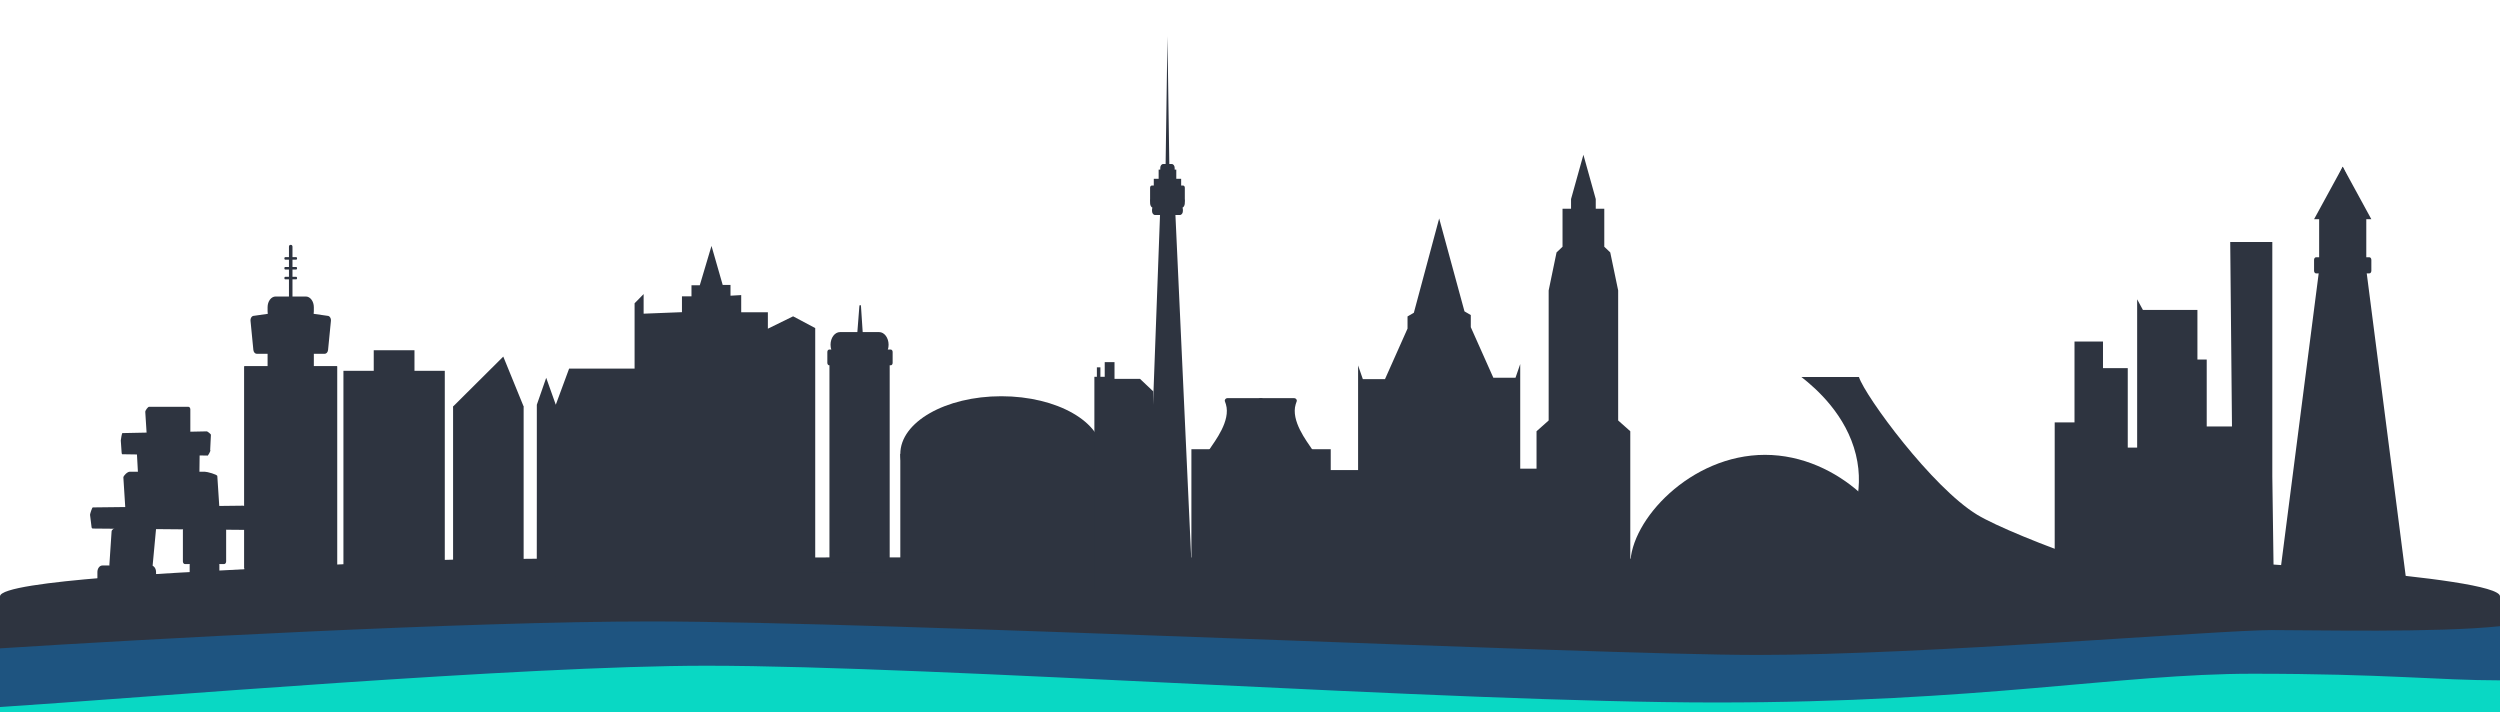 <svg width="1920" height="547" viewBox="0 0 1920 547" fill="none" xmlns="http://www.w3.org/2000/svg">
<g clip-path="url(#clip0)">
<rect y="471" width="1920" height="76" fill="#09D8C4"/>
<g filter="url(#filter0_d)">
<path d="M0 458H1920V518.5C1872.41 518.5 1832.5 513.431 1730 513.431C1627.5 513.431 1522.01 535.51 1317.74 535.51C1113.47 535.51 719.118 507.277 542.5 507.277C401.205 507.277 107.719 532.027 0 539V458Z" fill="#1E5480"/>
</g>
<g filter="url(#filter1_d)">
<path d="M0 458H1920V476.921C1870.75 482.051 1778.34 479.9 1745.01 479.9C1703.1 479.9 1478.66 499 1349.94 499C1221.21 499 676.392 473.267 499.774 473.267C358.479 473.267 107.719 487.049 0 493.94V458Z" fill="#2E3440"/>
</g>
<path d="M1450.45 429.659H1677.94C1689.67 429.659 1920 442.35 1920 458V465.5H4.75933e-06V458C4.75933e-06 445.5 156 438.932 172.648 437.951C189.296 436.97 325.18 429.992 354.095 429.659C678.047 425.926 1344.38 429.659 1450.45 429.659Z" fill="#2E3440"/>
<path d="M1689.84 451.753C1666.53 456.051 1546.88 412.516 1518.49 395.333C1484 374.451 1432.65 304.642 1427.65 289.522H1383.44C1395.23 298.653 1417.93 318.923 1425.32 349.149C1439.55 407.365 1384.36 450.901 1377.55 456.051C1457.16 455.506 1610.24 452.285 1689.84 451.753Z" fill="#2E3440"/>
<path d="M1578.01 425.227V324.394H1593.22V262.305H1615.1V282.748H1634.12V343.772H1641.33V229.869L1645.75 238.028H1687.62V276.12H1694.76V327.548H1714.16L1712.81 185.881H1745.14V366.012L1746.16 440.2H1578.01V425.227Z" fill="#2E3440"/>
<path d="M1781.1 207.256L1749.57 452.138H1848.84L1817.31 207.256V167.647L1799.21 128.038L1781.1 167.647V207.256Z" fill="#2E3440"/>
<path d="M1819.69 197.58H1778.71C1777.87 197.58 1777.2 198.48 1777.2 199.59V207.948C1777.2 209.058 1777.87 209.958 1778.71 209.958H1819.69C1820.53 209.958 1821.2 209.058 1821.2 207.948V199.59C1821.2 198.48 1820.53 197.58 1819.69 197.58Z" fill="#2E3440"/>
<path d="M1799.21 128.038L1777.2 168.366H1821.2L1799.21 128.038Z" fill="#2E3440"/>
<path d="M78.569 434.29H116.07C117.071 434.29 118.032 434.82 118.74 435.764C119.448 436.707 119.846 437.987 119.846 439.321V445.47C119.846 446.805 119.448 448.084 118.74 449.028C118.032 449.971 117.071 450.501 116.07 450.501H77.61C76.865 450.501 76.151 450.107 75.625 449.406C75.099 448.705 74.803 447.753 74.803 446.761V439.335C74.803 438 75.201 436.721 75.909 435.777C76.617 434.834 77.577 434.304 78.579 434.304L78.569 434.29Z" fill="#2E3440"/>
<path d="M188.164 406.953L71.286 405.928C71.021 405.928 70.767 405.788 70.58 405.538C70.392 405.288 70.287 404.95 70.287 404.597L69.148 395.36C69.148 394.641 70.717 389.69 71.256 389.69L186.746 388.359C187.285 388.359 192.25 390.302 192.25 391.021L191.251 402.534C192.8 403.372 187.685 407.179 188.164 406.953Z" fill="#2E3440"/>
<path d="M159.654 349.881L93.952 348.856C93.643 348.856 93.403 348.271 93.403 347.525L92.764 338.289C92.764 337.57 93.643 332.619 93.952 332.619L158.885 331.288C159.185 331.288 161.982 333.231 161.982 333.95L161.422 345.449C162.251 346.301 159.384 350.108 159.654 349.881Z" fill="#2E3440"/>
<path d="M149.445 429.086H164.709C165.711 429.086 166.671 429.616 167.379 430.56C168.087 431.503 168.485 432.783 168.485 434.117V445.457C168.485 446.791 168.087 448.071 167.379 449.014C166.671 449.958 165.711 450.488 164.709 450.488H148.476C147.732 450.488 147.018 450.094 146.491 449.393C145.965 448.691 145.669 447.74 145.669 446.748V434.117C145.669 432.783 146.067 431.503 146.775 430.56C147.483 429.616 148.444 429.086 149.445 429.086Z" fill="#2E3440"/>
<path d="M172.171 405.222H141.972C141.139 405.222 140.464 406.122 140.464 407.232V431.176C140.464 432.286 141.139 433.186 141.972 433.186H172.171C173.004 433.186 173.679 432.286 173.679 431.176V407.232C173.679 406.122 173.004 405.222 172.171 405.222Z" fill="#2E3440"/>
<path d="M144.66 340.378H114.471C114.272 340.378 114.076 340.326 113.892 340.224C113.708 340.122 113.541 339.973 113.401 339.785C113.261 339.597 113.15 339.374 113.075 339.128C113 338.883 112.962 338.62 112.963 338.355L111.564 316.288C111.564 315.17 113.632 312.415 114.471 312.415H144.66C144.859 312.413 145.056 312.464 145.24 312.564C145.424 312.664 145.592 312.812 145.733 312.999C145.874 313.186 145.986 313.408 146.063 313.652C146.139 313.897 146.178 314.16 146.178 314.425V338.382C146.173 338.914 146.011 339.421 145.727 339.795C145.442 340.169 145.059 340.378 144.66 340.378Z" fill="#2E3440"/>
<path d="M115.748 436H85.512C85.092 435.972 84.697 435.717 84.414 435.291C84.131 434.865 83.983 434.303 84.002 433.727L85.713 407.99C85.713 406.744 89.204 404.554 90.045 404.554H115.758C116.598 404.554 120 403.308 120 404.554L117.279 433.727C117.288 434.014 117.256 434.301 117.184 434.571C117.112 434.841 117.001 435.089 116.859 435.3C116.717 435.511 116.545 435.682 116.355 435.802C116.164 435.922 115.958 435.989 115.748 436Z" fill="#2E3440"/>
<path d="M99.657 392.844H167.317C169.195 392.844 168.485 391.314 168.485 390.089L166.897 365.613C166.897 364.402 159.075 362.272 157.197 362.272H99.657C97.779 362.272 94.742 365.427 94.742 366.651L96.261 390.608C96.261 391.86 97.779 392.844 99.657 392.844Z" fill="#2E3440"/>
<path d="M108.338 366.225H153.64C154.889 366.225 153.141 364.695 153.141 363.776L153.361 345.795C153.361 344.877 148.116 343.293 146.857 343.293H108.338C107.079 343.293 105.041 345.662 105.041 346.567L106.04 364.575C106.07 365.493 107.079 366.225 108.338 366.225Z" fill="#2E3440"/>
<path d="M1458.95 433.651C1458.95 399.486 1412.64 349.322 1355.51 349.322C1298.38 349.322 1252.06 399.486 1252.06 433.651" fill="#2E3440"/>
<path d="M683.279 277.517H637.017V439.588H683.279V277.517Z" fill="#2E3440"/>
<path d="M684.148 268.467H636.797C636.025 268.467 635.398 269.301 635.398 270.33V278.675C635.398 279.704 636.025 280.539 636.797 280.539H684.148C684.92 280.539 685.546 279.704 685.546 278.675V270.33C685.546 269.301 684.92 268.467 684.148 268.467Z" fill="#2E3440"/>
<path d="M675.138 255.037H645.159C641.126 255.037 637.856 259.393 637.856 264.767C637.856 270.14 641.126 274.496 645.159 274.496H675.138C679.171 274.496 682.44 270.14 682.44 264.767C682.44 259.393 679.171 255.037 675.138 255.037Z" fill="#2E3440"/>
<path d="M660.732 258.045H660.492C660.203 258.045 658.305 257.553 658.305 256.927L659.973 235.432C659.973 234.807 660.203 234.301 660.492 234.301H660.732C661.022 234.301 661.252 234.807 661.252 235.432L662.65 256.635C662.65 257.26 661.022 258.045 660.732 258.045Z" fill="#2E3440"/>
<path d="M1043.01 361.035H1021.19V436.46H1189.37V359.957H1167.53V279.594L1163.9 290.121H1146.89L1129.57 251.271V241.967L1124.72 239.133L1105.28 167.767L1085.84 240.197L1080.98 243.032V252.349L1063.67 291.186H1046.66L1043.01 280.672V361.035Z" fill="#2E3440"/>
<path d="M1189.37 322.916L1180.06 331.195V440.2H1252.06V331.195L1242.75 322.916V223.068L1236.67 193.853L1232.09 189.501V160.287H1225.54V152.873L1216.05 118.867L1206.56 152.873V160.287H1200.02V189.501L1195.43 193.853L1189.37 223.068V322.916Z" fill="#2E3440"/>
<path d="M1022 345H915V441H1022V345Z" fill="#2E3440"/>
<path d="M968.401 305.747H942.728C941.329 305.747 940.32 307.011 940.73 308.236C941.02 308.994 941.269 309.753 941.499 310.498C945.295 323.169 933.198 338.568 928.622 345.449C927.783 346.714 928.762 348.337 930.371 348.337H968.331C969.46 348.337 970.379 347.499 970.379 346.447V307.637C970.449 306.585 969.53 305.747 968.401 305.747Z" fill="#2E3440"/>
<path d="M968.182 305.747H993.855C995.254 305.747 996.263 307.011 995.853 308.236C995.563 308.994 995.314 309.753 995.084 310.498C991.288 323.169 1003.39 338.568 1007.96 345.449C1008.8 346.714 1007.82 348.337 1006.21 348.337H968.252C967.123 348.337 966.204 347.499 966.204 346.447V307.637C966.134 306.585 967.053 305.747 968.182 305.747Z" fill="#2E3440"/>
<path d="M846.638 348.617H691.439V447.8H846.638V348.617Z" fill="#2E3440"/>
<path d="M768.999 392.924C811.834 392.924 846.558 373.087 846.558 348.617C846.558 324.147 811.834 304.309 768.999 304.309C726.164 304.309 691.439 324.147 691.439 348.617C691.439 373.087 726.164 392.924 768.999 392.924Z" fill="#2E3440"/>
<path d="M885.697 452.485V300.596L875.508 290.947H855.948V278.116H848.426V289.363H845.11V282.136H842.402V289.363H840.484V452.485H885.697Z" fill="#2E3440"/>
<path d="M880.713 440.692L891.022 161.658H902.57L915.397 440.692H880.713Z" fill="#2E3440"/>
<path d="M906.166 157.891H887.056C885.787 157.891 884.759 159.262 884.759 160.952V162.057C884.759 163.748 885.787 165.118 887.056 165.118H906.166C907.435 165.118 908.464 163.748 908.464 162.057V160.952C908.464 159.262 907.435 157.891 906.166 157.891Z" fill="#2E3440"/>
<path d="M907.225 151.436H885.987C884.486 151.436 883.27 153.057 883.27 155.056V156.081C883.27 158.08 884.486 159.701 885.987 159.701H907.225C908.725 159.701 909.942 158.08 909.942 156.081V155.056C909.942 153.057 908.725 151.436 907.225 151.436Z" fill="#2E3440"/>
<path d="M908.683 142.505H884.528C883.833 142.505 883.27 143.256 883.27 144.182V153.885C883.27 154.811 883.833 155.562 884.528 155.562H908.683C909.378 155.562 909.942 154.811 909.942 153.885V144.182C909.942 143.256 909.378 142.505 908.683 142.505Z" fill="#2E3440"/>
<path d="M907.125 137.315H886.107V144.315H907.125V137.315Z" fill="#2E3440"/>
<path d="M903.389 130.26H889.833V138.832H903.389V130.26Z" fill="#2E3440"/>
<path d="M899.923 125.975H893.3C892.075 125.975 891.082 127.298 891.082 128.93V131.591C891.082 133.223 892.075 134.546 893.3 134.546H899.923C901.148 134.546 902.141 133.223 902.141 131.591V128.93C902.141 127.298 901.148 125.975 899.923 125.975Z" fill="#2E3440"/>
<path d="M896.607 27.897L895.168 127.718H898.055L896.607 27.897Z" fill="#2E3440"/>
<path d="M241.03 265.033H205.507V284.784H241.03V265.033Z" fill="#2E3440"/>
<path d="M234.856 227.713H211.68C208.271 227.713 205.507 231.396 205.507 235.938V239.079C205.507 243.622 208.271 247.305 211.68 247.305H234.856C238.266 247.305 241.03 243.622 241.03 239.079V235.938C241.03 231.396 238.266 227.713 234.856 227.713Z" fill="#2E3440"/>
<path d="M223.577 188.077H222.968C222.389 188.077 221.919 188.703 221.919 189.475V229.057C221.919 229.829 222.389 230.455 222.968 230.455H223.577C224.157 230.455 224.626 229.829 224.626 229.057V189.475C224.626 188.703 224.157 188.077 223.577 188.077Z" fill="#2E3440"/>
<path d="M218.383 198.379V198.525C218.383 199.025 218.687 199.43 219.062 199.43H227.473C227.849 199.43 228.153 199.025 228.153 198.525V198.379C228.153 197.879 227.849 197.474 227.473 197.474H219.062C218.687 197.474 218.383 197.879 218.383 198.379Z" fill="#2E3440"/>
<path d="M218.373 205.939V206.085C218.373 206.585 218.677 206.99 219.052 206.99H227.464C227.839 206.99 228.143 206.585 228.143 206.085V205.939C228.143 205.439 227.839 205.034 227.464 205.034H219.052C218.677 205.034 218.373 205.439 218.373 205.939Z" fill="#2E3440"/>
<path d="M218.383 213.498V213.645C218.383 214.145 218.687 214.55 219.062 214.55H227.473C227.849 214.55 228.153 214.145 228.153 213.645V213.498C228.153 212.999 227.849 212.593 227.473 212.593H219.062C218.687 212.593 218.383 212.999 218.383 213.498Z" fill="#2E3440"/>
<path d="M187.625 281.297V447.8H258.911V281.297H187.625ZM216.795 434.357H211.48V290.148H216.775L216.795 434.357ZM235.056 434.357H229.761V290.148H235.076L235.056 434.357Z" fill="#2E3440"/>
<path d="M251.579 242.553L225.146 238.747C223.898 238.56 222.638 238.56 221.39 238.747L194.958 242.553C194.59 242.553 194.227 242.657 193.893 242.859C193.558 243.06 193.259 243.355 193.017 243.723C192.775 244.091 192.595 244.524 192.488 244.993C192.382 245.461 192.352 245.954 192.4 246.44L194.578 268.72C194.659 269.55 194.964 270.313 195.437 270.864C195.909 271.416 196.517 271.718 197.145 271.714H249.401C250.028 271.718 250.635 271.415 251.106 270.863C251.577 270.311 251.88 269.549 251.958 268.72L254.146 246.44C254.193 245.954 254.161 245.46 254.054 244.992C253.946 244.523 253.765 244.091 253.522 243.723C253.279 243.355 252.98 243.06 252.645 242.859C252.31 242.657 251.946 242.553 251.579 242.553ZM245.585 261.479H200.961V256.874H245.575L245.585 261.479ZM245.585 254.292H200.961V249.687H245.575L245.585 254.292Z" fill="#2E3440"/>
<path d="M341.595 284.784H263.756V439.787H341.595V284.784Z" fill="#2E3440"/>
<path d="M318.319 268.986H287.031V287.752H318.319V268.986Z" fill="#2E3440"/>
<path d="M402.151 312.202H347.968V442.569H402.151V312.202Z" fill="#2E3440"/>
<path d="M402.151 312.202L370.704 347.832L347.968 312.202L386.518 273.857L402.151 312.202Z" fill="#2E3440"/>
<path d="M258.911 281.297H187.625V436.34H258.911V281.297Z" fill="#2E3440"/>
<path d="M248.701 247.305H199.263V265.033H248.701V247.305Z" fill="#2E3440"/>
<path d="M412.28 377.392V310.844L419.483 290.148L426.845 310.831L437.084 283.081H487.362V232.917L494.305 225.85V240.903L523.744 239.745V227.593H531.056V219.062H537.44L546.43 188.862L555.031 218.822H561.025V227.101L569.247 226.622V239.838H589.725V252.442L609.105 242.939L626.087 251.95V444.539L412.24 442.516L412.28 377.392Z" fill="#2E3440"/>
</g>
<defs>
<filter id="filter0_d" x="-4" y="458" width="1928" height="89" filterUnits="userSpaceOnUse" color-interpolation-filters="sRGB">
<feFlood flood-opacity="0" result="BackgroundImageFix"/>
<feColorMatrix in="SourceAlpha" type="matrix" values="0 0 0 0 0 0 0 0 0 0 0 0 0 0 0 0 0 0 127 0"/>
<feOffset dy="4"/>
<feGaussianBlur stdDeviation="2"/>
<feColorMatrix type="matrix" values="0 0 0 0 0 0 0 0 0 0 0 0 0 0 0 0 0 0 0.25 0"/>
<feBlend mode="normal" in2="BackgroundImageFix" result="effect1_dropShadow"/>
<feBlend mode="normal" in="SourceGraphic" in2="effect1_dropShadow" result="shape"/>
</filter>
<filter id="filter1_d" x="-4" y="458" width="1928" height="49" filterUnits="userSpaceOnUse" color-interpolation-filters="sRGB">
<feFlood flood-opacity="0" result="BackgroundImageFix"/>
<feColorMatrix in="SourceAlpha" type="matrix" values="0 0 0 0 0 0 0 0 0 0 0 0 0 0 0 0 0 0 127 0"/>
<feOffset dy="4"/>
<feGaussianBlur stdDeviation="2"/>
<feColorMatrix type="matrix" values="0 0 0 0 0 0 0 0 0 0 0 0 0 0 0 0 0 0 0.25 0"/>
<feBlend mode="normal" in2="BackgroundImageFix" result="effect1_dropShadow"/>
<feBlend mode="normal" in="SourceGraphic" in2="effect1_dropShadow" result="shape"/>
</filter>
<clipPath id="clip0">
<rect width="1920" height="547" fill="white"/>
</clipPath>
</defs>
</svg>

